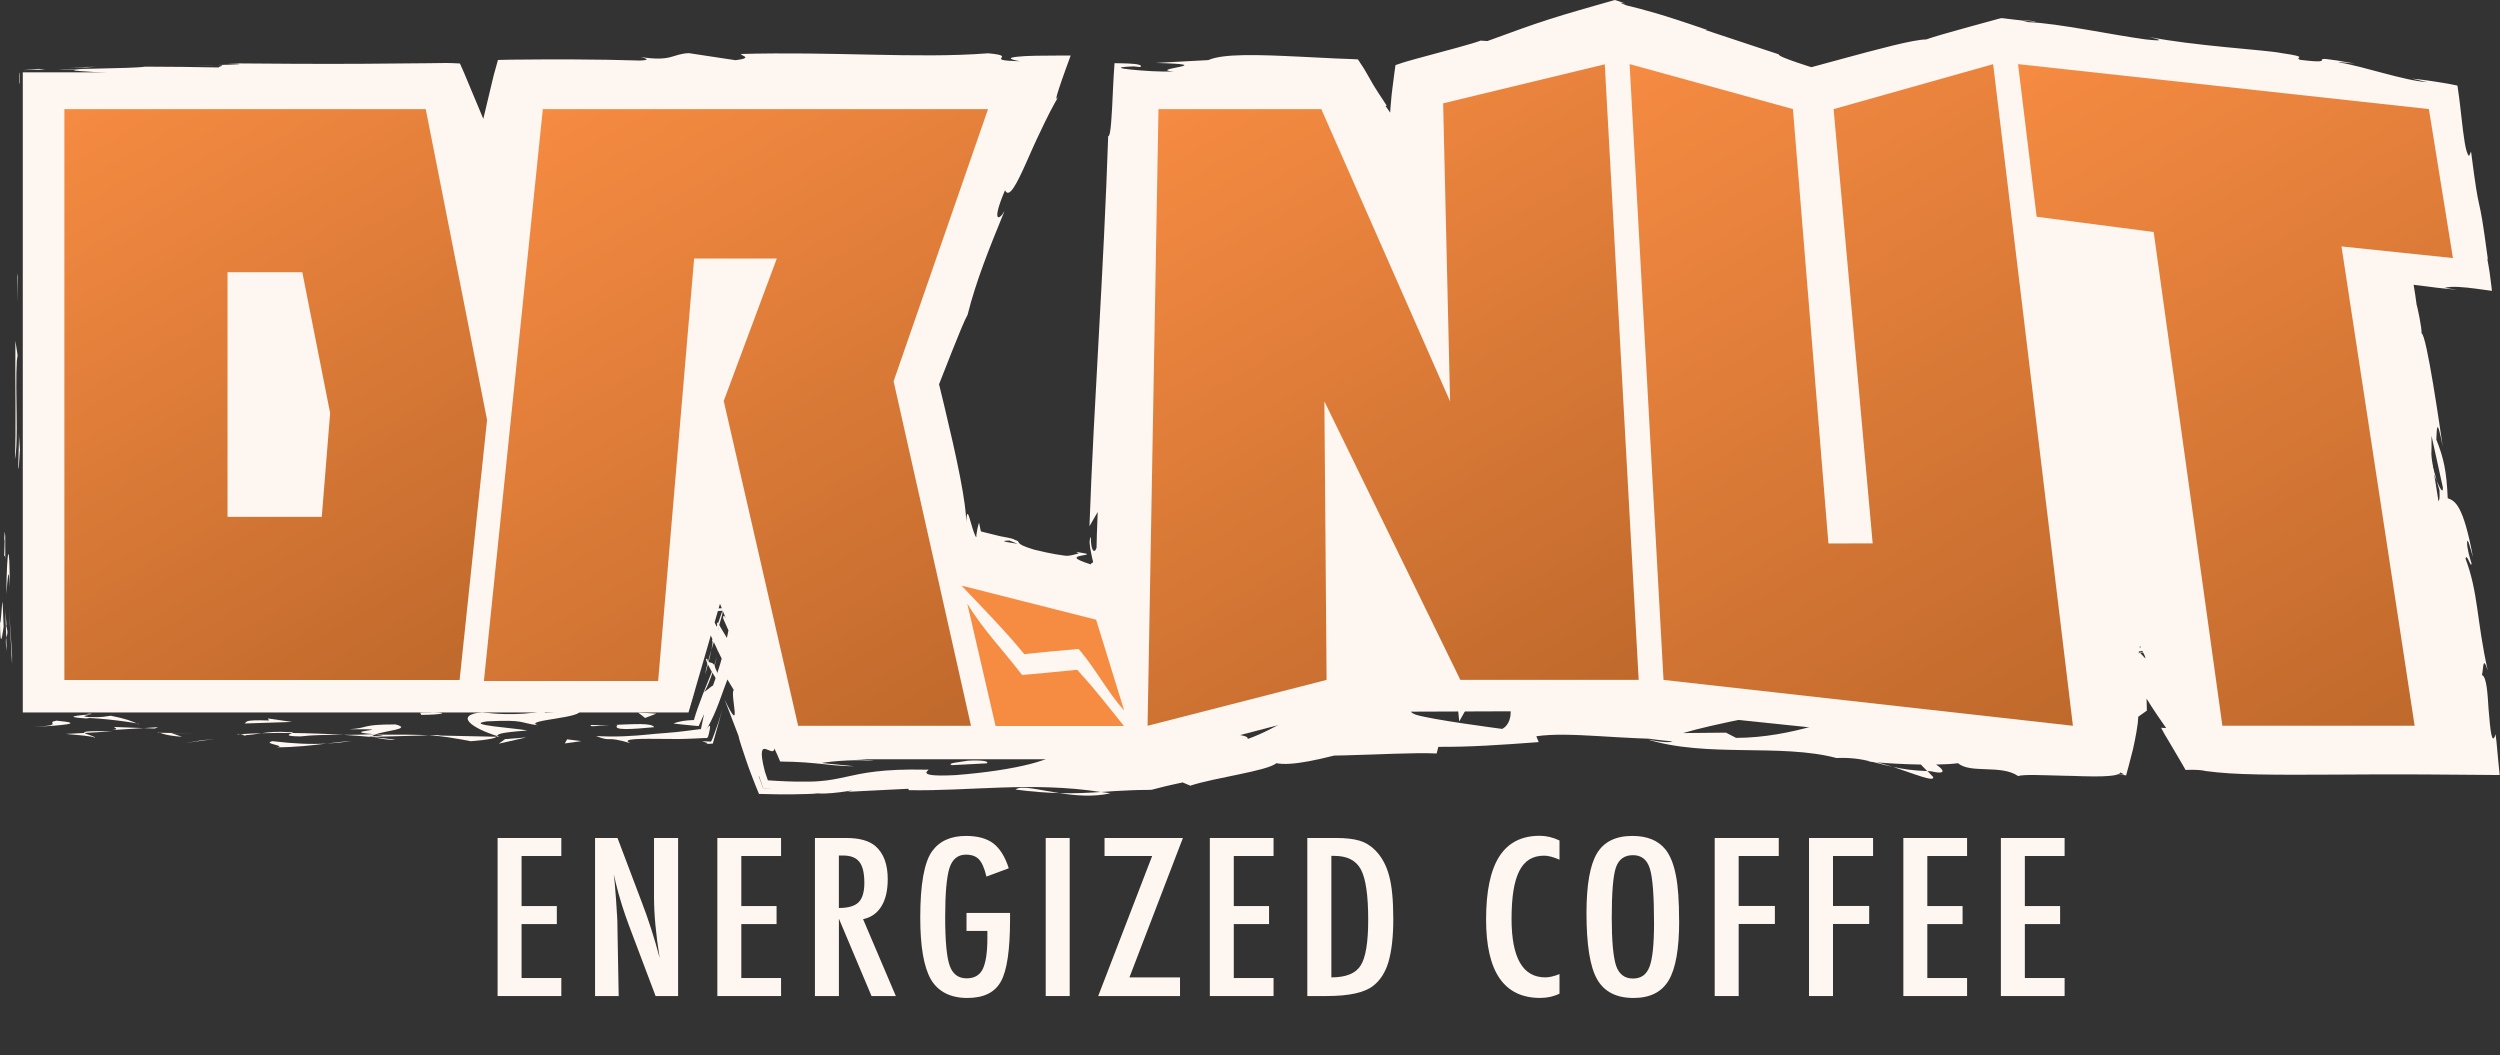 <?xml version="1.0" encoding="UTF-8"?>
<svg id="Layer_2" data-name="Layer 2" xmlns="http://www.w3.org/2000/svg" xmlns:xlink="http://www.w3.org/1999/xlink" viewBox="0 0 738.25 311.6">
  <rect x="0" y="0" width="738.25" height="311.6" fill="#333333" stroke="none"/>
  <defs>
    <linearGradient id="linear-gradient" x1="276.97" y1="219.95" x2="166.51" y2="28.63" gradientUnits="userSpaceOnUse">
      <stop offset="0" stop-color="#bf692c"/>
      <stop offset="1" stop-color="#f68b42"/>
    </linearGradient>
    <linearGradient id="linear-gradient-2" x1="462.18" y1="213.31" x2="353.75" y2="25.49" xlink:href="#linear-gradient"/>
    <linearGradient id="linear-gradient-3" x1="603.2" y1="219.48" x2="485.87" y2="16.27" xlink:href="#linear-gradient"/>
    <linearGradient id="linear-gradient-4" x1="732.76" y1="202.94" x2="618.88" y2="5.69" xlink:href="#linear-gradient"/>
    <linearGradient id="linear-gradient-5" x1="124.71" y1="207.17" x2="22.53" y2="30.19" xlink:href="#linear-gradient"/>
  </defs>
  <g id="logos">
    <path d="M302.46,193.15c5.35-.55,10.7-1.05,16.05-1.52l.77.91c4.51,5.45,7.91,11.96,12.68,17.26l-8.28-26.8-39.75-10.07c5.54,5.83,13.42,13.88,18.52,20.22Z" fill="#f68b42"/>
    <path d="M293.99,214.37l-7.29-31.55-1.05-4.51c4.91,7.96,10.33,13.37,16.17,21.02,5.42-.47,10.85-1,16.27-1.55,5.39,5.92,8.49,9.97,13.79,16.6h-37.89Z" fill="#f68b42"/>
    <g>
      <g>
        <g>
          <polygon points="6.73 21.35 134.01 21.35 143.83 45.47 149.79 21.35 308.76 21.35 272.08 113.18 283.94 162.82 328.15 172.93 331.97 21.35 399.12 21.35 412.66 43.5 414.88 21.35 476.98 2.14 534.94 21.39 591.23 7.37 724.36 26.7 734.04 83.93 709.43 80.96 732.05 223.4 647.85 223.69 631.94 190.74 624.56 224.21 487.47 209.9 392.33 210.24 338.86 224.21 230.94 224.21 212.61 178.3 203.31 210.4 6.73 210.4 6.73 21.35" fill="#fef6f0"/>
          <g>
            <path d="M5.76,24.11c.12-3.49-.07-2.24-.08-2.76-.18,5.84.13,2.62.08,2.76Z" fill="#fef6f0"/>
            <polygon points="5.17 81.74 5 80.72 5.33 89.22 5.17 81.74" fill="#fef6f0"/>
            <path d="M4.39,135.64c1.15-5.1.06-19.53.58-29.13l.23-1.58-.66-4.33c-.12,11.67.26,26.83-.15,35.05Z" fill="#fef6f0"/>
            <path d="M1.23,164.37c.55-1.77.28,6.22.32-6.7-.07.65-.1.84-.15,1.21-.02,1.16-.06,2.76-.17,5.49Z" fill="#fef6f0"/>
            <path d="M1.4,158.89c.11-5.68-.51,3.71,0,0h0Z" fill="#fef6f0"/>
            <path d="M1.08,185.1l-.31-7.48c-.35,1.56-.59,8.22-.77,5.74.07,7.67.45,6.09,1.08,1.73Z" fill="#fef6f0"/>
            <path d="M1.98,192.19l-.14-3.87c-.15.68-.22,1.7.14,3.87Z" fill="#fef6f0"/>
            <path d="M1.56,180.1l.28,8.22c.25-1.08.71-1.2-.09-3.77.41.67.03-.95-.19-4.44Z" fill="#fef6f0"/>
            <path d="M1.87,175.45c.38-4.19.66-9.61.99-2.11.06-14.3-.85-12.2-.99,2.11Z" fill="#fef6f0"/>
            <path d="M5.53,138.39l.36-5.61-.33-4.85c.17,2.42-.38,10.8-.03,10.46Z" fill="#fef6f0"/>
            <path d="M28.01,217.89c.47-.34-2.51-.99-3.07-1.45l-5.52.29c2.84.29,8.22.62,8.59,1.15Z" fill="#fef6f0"/>
            <path d="M24.93,216.44l8.26-.47c-7.38-.19-8.73.07-8.26.47Z" fill="#fef6f0"/>
            <polygon points="3.57 193.52 2.67 179.95 3.56 196.14 3.57 193.52" fill="#fef6f0"/>
            <polygon points="59.56 218.61 54.88 219.39 63.22 218.23 59.56 218.61" fill="#fef6f0"/>
            <path d="M80.49,218.87c-3.47.7,4.75,1.41,1.09,1.81,5.69,0,10.54-.58,14.91-1.11-4.64.26-9.6.06-16-.7Z" fill="#fef6f0"/>
            <path d="M103.83,218.79c-2.32.16-4.72.46-7.34.78,2.47-.14,4.89-.36,7.34-.78Z" fill="#fef6f0"/>
            <path d="M47.27,216.39c.64.24,1.87.84,6.5,1.18l-3.25-1.12c-.99-.02-2.11-.04-3.25-.07Z" fill="#fef6f0"/>
            <path d="M50.41,216.42l.11.04c3.53.09,5.97.15,7.02.17-.9-.03-3.05-.09-7.14-.21Z" fill="#fef6f0"/>
            <path d="M46.45,216.37c.3,0,.52.01.82.02-.31-.11-.5-.15-.82-.02Z" fill="#fef6f0"/>
            <path d="M9.89,214.66c.92-.05,1.96-.11,3.05-.17.53-.03,1.08-.06,1.63-.09.39-.03.79-.06,1.18-.09,1.48-.12,2.89-.25,3.85-.4,1.91-.29,1.99-.65-2.9-1.1-1.74.31-1.21.6-1.16.89.03.15-.07.3-.62.46-.69.16-2.25.33-5.03.5Z" fill="#fef6f0"/>
            <path d="M42.42,215.01l-8.78-.34c.17.27,1.76.68-.65.92l9.42-.58Z" fill="#fef6f0"/>
            <polygon points="46.71 214.73 42.42 215.01 45.67 215.14 46.71 214.73" fill="#fef6f0"/>
            <path d="M88.8,217.45c3.79-.45,7.94-.44,12.62-.45-5.02-.3-10.21-.49-15.14-.55-.7.35-2.86.97,2.52,1.01Z" fill="#fef6f0"/>
            <path d="M70.14,216.85c.26-.02.6-.04.84-.05-.52-.1-.93-.14-.84.05Z" fill="#fef6f0"/>
            <path d="M147.54,217.59c-.26-.08-.48-.16-.74-.24-.06.07-.1.15-.17.22l.91.02Z" fill="#fef6f0"/>
            <path d="M85.44,216.22c-3.77-.27-6.03-.02-8.18.3,2.82-.07,5.81-.11,9.02-.07.31-.16.37-.27-.84-.23Z" fill="#fef6f0"/>
            <path d="M116.7,218.44c-1.97-.29-4.19-.53-6.54-.76,1.92.41,5.84,1.07,6.54.76Z" fill="#fef6f0"/>
            <path d="M72.26,217.13c-.19.01-.36.03-.56.04,1.24.26,1.08.14.56-.04Z" fill="#fef6f0"/>
            <path d="M72.26,217.13c1.94-.13,3.47-.38,5-.61-2.3.06-4.43.15-6.27.28.47.09.94.21,1.27.33Z" fill="#fef6f0"/>
            <path d="M161.51,209.26c-.67,1.24-10.59,2.33-19.15,1.05-8.43.89-2.92,4.74,4.44,7.04.26-.52.26-1,8.93-1.63-3.04-.7-19.24-1.67-11.93-2.7,11.49-.57,9.41.46,15,1.14-4.75-1.53,14.62-2.17,12.11-4.47l-10.07.8c-.19-.35,3.46-.91.67-1.23Z" fill="#fef6f0"/>
            <path d="M130.27,217.03l-3.57.1c4.07.25,6.98.75,12.34,1.75,5.94-.49,7.17-.93,7.58-1.32l-17.57-.37,1.22-.16Z" fill="#fef6f0"/>
            <path d="M110.68,216.94c2.79-1.18,11.36-1.64,6.11-3.02-10.47.02-7.34.97-13.6,1.43,16.9-.12-4.85.62,7.36,1.45-3.32.17-6.31.19-9.13.2,3.04.19,5.98.41,8.74.68-.15-.03-.26-.05-.39-.08h-.08s.02,0,.02-.02c-.73-.16-.97-.26-.15-.16.06-.01.26-.02.35-.02.11-.17.43-.31.76-.45,4.89.31.77.33-.76.45-.06.06-.19.11-.21.18.02,0,.04.01.06.02l16.93-.46c-3.58-.22-8.07-.23-16.02-.19Z" fill="#fef6f0"/>
            <path d="M25.72,210.73c.53.09.5.16.54.23,1.09-.12,1.51-.2-.54-.23Z" fill="#fef6f0"/>
            <path d="M32.69,211.35c-1.23.14-2.26.54-6.26.42-3.47-.31.02-.48-.17-.8-2.41.27-8.44.68-.88,1.19l1.2-.13c6.82.36,15.57,1.72,14.38,1.86-1.99-.95-3.74-1.63-8.28-2.54Z" fill="#fef6f0"/>
            <path d="M72.17,213.65l14.1-.46-7.18-1.03.36.6c-8.02-.27-6.29.46-7.28.9Z" fill="#fef6f0"/>
            <polygon points="149.15 218.26 147.28 219.61 155.42 217.76 149.15 218.26" fill="#fef6f0"/>
            <polygon points="167.47 218.32 166.79 219.54 171.63 218.86 167.47 218.32" fill="#fef6f0"/>
            <path d="M589.6,10.46l-3.99,1.11c1.89-.51,3.11-.85,3.99-1.11Z" fill="#fef6f0"/>
            <path d="M618.21,14.07l.76-.11c-1.39-.08-1.97-.08-.76.11Z" fill="#fef6f0"/>
            <path d="M559.06,226.48c5.86,1.93,12.36,4.63,11.8,2.96l-1.68-1.74c-4.22-.13-7.42-.62-10.12-1.23Z" fill="#fef6f0"/>
            <path d="M717.98,136.36c-.02.58-.03,1.19-.05,1.79.6,1.39,1.16,2.7,1.66,3.86-.49-1.7-1.04-3.63-1.61-5.66Z" fill="#fef6f0"/>
            <path d="M712.98,132.84l-.49-7.98c.03,1.81.18,4.37.49,7.98Z" fill="#fef6f0"/>
            <path d="M433.26,19.95l-4.4,2.13c7.18-2.38,3.92-1.64,4.4-2.13Z" fill="#fef6f0"/>
            <path d="M299.88,233.16c5.21.67,9.35.95,12.99,1.05-6.27-.97-11.33-2.4-12.99-1.05Z" fill="#fef6f0"/>
            <path d="M600.96,6.27c-2.52-.27-3.61-.33-3.55-.21,2.6.29,4.07.4,3.55.21Z" fill="#fef6f0"/>
            <path d="M327.91,234.27c-.92-.17-1.82-.26-2.75-.4-3.81.26-7.64.47-12.29.34,4.63.72,9.94,1.19,15.04.06Z" fill="#fef6f0"/>
            <path d="M194.99,27.4c-.43-.05-.95-.08-1.34-.15-.13.14.47.16,1.34.15Z" fill="#fef6f0"/>
            <path d="M57.05,19.43c1.7-.04,4.48-.12,7.1-.18-1.28,0-3.42.05-7.1.18Z" fill="#fef6f0"/>
            <path d="M205.57,185.91c-1.5-3.59-.38-.51,0,0h0Z" fill="#fef6f0"/>
            <path d="M211.85,193.11c.08-.84.05-1.5-.24-1.69.25.4.31.99.24,1.69Z" fill="#fef6f0"/>
            <path d="M365.65,216.95c.11-.03.2-.05.33-.08-1.2-.03-.99-.01-.33.08Z" fill="#fef6f0"/>
            <path d="M220.5,182.04c.17-.38.34-.77.54-1.29l-16.59.81c.26.99.62,2.19,1.02,3.44-.13-.57-.38-1.49-1.02-3.44l16.59-.81s-.28.59-.54,1.29Z" fill="#fef6f0"/>
            <path d="M221.4,181.48c-.44,1.27-.79,2.26-1.12,3.21.09.54.37.17,1.12-3.21Z" fill="#fef6f0"/>
            <path d="M207.61,190.92c-.83-2.06-1.51-4.02-2.13-5.92.18.75.22,1.08.1.91.43,1.06,1.03,2.55,2.03,5.02Z" fill="#fef6f0"/>
            <path d="M332.51,165.84c-.05.32-.09.71-.15,1.05.22,2.79.28,3.64.31,3.21.02-.43-.02-2.11-.16-4.26Z" fill="#fef6f0"/>
            <path d="M638.89,189.54c-.09-.16-.17-.23-.25-.37.06.17.14.39.2.54l.05-.17Z" fill="#fef6f0"/>
            <path d="M645.85,201.67c-4.17-4.59-5.43-7.73-7.02-11.96l-1.79,5.99,8.81,5.97Z" fill="#fef6f0"/>
            <path d="M518.76,18.94l9.18,3.47c-11.46-3.03-19.53-5.87-10.97-2.46.45-.25,2.94.35,6.45,1.39,1.75.52,3.76,1.15,5.9,1.83,1.07.34,2.17.7,3.29,1.05l1.42.46.76.24.78-.19c.78-.2,1.57-.4,2.35-.59,9.23-2.35,18.45-4.7,18.93-5.57l6.34-1.26c-1.8.43-2.07.59-3.85,1.01,12.36-2.34,8.8-3.29,24.57-6.97,2.75-.62,5.1-1.12,6.29-1.32.3-.05.53-.08.67-.09.16-.02.13.02.13.04,0,.05-.5.22-1.41.49l1.45-.4c.1-.03.2-.07.3-.09l.32.02,3.12.37,6.24.74c3.61.56,2.69.7-.91.13l18.98,2.71-.15.02c2.74.16,8.93.7,11.94.99,4.78.95-2.44-.19-1.24.19l10.56,1.19c4.22,1.07-4.54.15-11.79-1,9.57,3.08,8.77.89,29.78,5.1l-9.94-1.32c6.25,1.94,14.03,2.79,25.13,5.21-2.6-.79-22.19-5.07-10.74-3.73,3.19.62,7.41,1.35,13.61,1.93-.03.64,5.98,1.42,13.49,2.56l-.64.8c8.15,1.03,7.57.48,12.41.81,9.03,1.5,10.8,2.55,12.83,3.52,3.59.63,4.84.77,4.79.65.1-.1-1.1-.46-2.14-.8-1.06-.35-2.03-.69-1.67-.78.18-.05.7-.03,1.7.07.5.06,1.13.14,1.9.23.5.07.51.06.73.08.19.02.39.04.61.06.27.09.59.11.79.24.02.3.04.59.08.87.05.28.1.56.14.83.1.69.21,1.37.31,2.05.42,2.71.86,5.34,1.34,8.04.97,5.4,2.13,11.07,3.59,18.22.93,8.49-.91-1.36-.76,1.72l2.06,7.32c.26,1.83-.11,1.29-.3,1.01.66,3.12.98,3.2,1.36,3.73.09.13.19.29.3.54.11.25.2.35.32.65.23.55.53,1.5.88,3.11.21.31.38.76.5,1.3.06.27.12.57.16.88.02.15.04.31.06.48l.03.25v.06s-.04,0-.07-.01l-.15-.03c-1.63-.32-3.72-.87-5.56-1.28-.23-.05-.47-.11-.7-.16-.4-.08-.8-.17-1.21-.25-.81-.16-1.64-.33-2.48-.49l-.77-.14-.93-.16c-.63-.1-1.26-.2-1.89-.31-1.28-.19-2.56-.39-3.84-.58-2.53-.32-4.94-.48-7.26-.63l-.86-.05c-.13,0-.3-.03-.4,0l.08.46c.11.61.22,1.21.33,1.81.23,1.19.47,2.36.74,3.49.07,1.98-.22,1.42-.59.37-.37-1.03-.82-2.55-1.02-2.02.55,3.28,1.15,6.2,1.6,8.6.52,2.74.73,3.63.99,4.88.51,2.33.88,4.02,1.23,5.62.73,3.19,1.46,6,3.3,12.77l.78,11.92c-.16-8.83,2.8,2.01,5.49,11.49.08-3.15.15-5.85.1-7.64l3.35,15.28c.04,1.9-.76.44-1.83-1.98.3,1.03.59,2.01.83,2.76.3,5.61-1.11,2.9-2.61-.91.04-1.93.07-3.85.11-5.71-1.56-3.66-3.13-7.06-3.91-6.12.33.98.77,2.88,1.18,5-.41-.96-.73-1.56-.82-1.07-.09.55.5,2.11,1.28,4.57l-1.25,3.79.83.74,1.82,20.39c1.99,7.08,4.19,13.65,6.46,21.3,1.13,3.82,2.29,7.91,3.44,12.47.58,2.28,1.15,4.68,1.72,7.21.28,1.27.56,2.57.85,3.91.27,1.32.55,2.67.84,4.06-1.23-2.92-1.87-2.96-2.48-2.69-.61.33-1.19.99-2.13.78.16-.44.23-.99.23-1.61v-.26s-.03-.37-.03-.37c-.02-.25-.04-.5-.06-.75-.05-.51-.11-1.03-.19-1.57-.31-2.15-.82-4.52-1.4-7.06-1.16-5.08-2.58-10.85-3.28-16.82.74,6.24-.28,5-.8,3.47l4.82,20.95c-.38-.06-.6.2-.7.71-.05.26-.08.58-.09.95,0,.31,0,.66.01,1.05,0,.92.22,2.21.07,3.27.72-.09,1.26.26,1.74,1.3.24.51.47,1.16.68,1.93.11.38.21.79.32,1.23,0,.05.04.12.02.15h-.14s-.29.04-.29.04c-.2.01-.4.03-.61.04-1.76.08-3.78.18-5.69.27-.5.03-1,.06-1.48.08-.74.03-1.45.06-2.14.08-1.38.06-2.65.15-3.74.26-.27-.51.11-1.03,1.9-1.39.89-.18,2.13-.31,3.82-.38.25-.02.52-.04.81-.05.25-.01.52-.02.8-.03.57-.01,1.2-.01,1.92,0-.93-.28-1.63-.43-2.25-.48-.31-.03-.6-.03-.87-.01l-.21.02-.42.02c-.28.02-.55.04-.82.06-2.15.19-4.04.64-5.92,1.1-3.76.93-7.5,1.93-13.27.93,2.6-.02,4,.14,5.03-.39-6.07.92-20.91.17-17.42-.75l2.59-.02c-4.31-.1-9.75-.16-15.53-.15-2.89.03-5.86.05-8.81.08-1.48.03-2.95.06-4.41.09-1.42.04-2.82.08-4.2.13-.86.07-1.71.13-2.53.2-.42.03-.84.06-1.25.09-.21.02-.42.03-.62.05l-.31.03h-.16s-.05-.06-.08-.09c-.76-1.27-1.54-2.46-2.3-3.53-.1-.14-.19-.27-.28-.4-.12-.19-.24-.38-.36-.56-.25-.38-.49-.74-.72-1.09-.46-.68-.89-1.28-1.29-1.78-.79-1-1.43-1.62-1.89-1.75.25-.31,4.03.57,4.99,1.26-6.04-6.59-12.13-13.15-18.28-19.68l2.62-.31.48,5.35c-1.75-3.05-9.24,5.04-8.22-7.05l1.45-17.14,10.82,15.71c.24.35.52.79.81,1.27-.17-.43-.34-.88-.53-1.4l-6.8-17.81-6.03,19.31c-1.14,3.65-2.45,8.34-3.39,16.01.97-2.66,5.04-6.04,4.43-2.25-1.25,2.42-2.07,4.05-2.67,5.33-.3.64-.55,1.19-.77,1.71-.21.5-.4.95-.59,1.43-.3.61-.58,1.26-1.02,2.09-.43.82-1.04,1.85-1.87,2.79.44-.68,1.38.2,1.99,2.19.15.5.29,1.09.37,1.69-.2.22-.49.4-.88.55-.77.28-1.95.39-3.31.21.33-.27-.12-1.31-.42-2.32-.3-1.01-.48-1.98.01-2.13-.54.26-1.16.54-1.89.8-.36.13-.75.26-1.17.38l-.64.18c-.24.06-.67.09-1,.14l-8.42,1.08c4.17-.27,1.07-3.25-2.49-4.78,1.62.96-14.19-1.64-18.61-1.72l6.87,1.69c-18.48-2.65-18.91,3.67-37.3,1.54,2.32-.62,6.04-4.6-3.26-6.13-4.5,1.61-20.05,8.12-36.52,8.15l-3-1.55-12.65.13c8.13-2.49,30.67-7,42.86-8.27-6.84-1.72-1.78-1.64-12.19-2.67-3.55-1.55,5.85-1.1,8.91-.83l-24.12-3.42c.81,2.63-18.77.49-18.07,2.71l26.56.25c.4,1.3-3.58,2.66-9.81,3.42-3.11.38-6.78.61-10.75.61-1.98,0-4.04-.06-6.13-.19-1.05-.07-2.1-.15-3.17-.25-.53-.06-1.06-.11-1.6-.17l-1.71-.21c-1.31-.31-1.6-.68-1.51-1.18.05-.24.19-.51.44-.78.3-.26.7-.58,1.16-.8,1.06-.45,1.77-.93,2.44-1.33.64-.4,1.09-.73,1.03-.95-.29.08-.76.14-1.37.18-.32.02-.62.04-1.04.04-.55,0-1.14-.05-1.76.02-.88.08-1.86.17-2.89.26-.96.08-1.97.15-2.98.21-4.01.24-7.94.28-8.73-.03l7.31-1.37c-9.61-.97-15.66,3.42-27.21.98-3.98-.16-11.9-3.32-12.59-1.78,6.51,2.95,7.81,12.08,3.49,14.32-1.4-.19-20.92-2.74-25.47-4.19-6.57-2.31,9.82-5.58,4.23-7.56-.24.71-3.86,1.6-5.37,1.88-4.18-.59,1.72-2.21-7.36-1.86-1.51,2.65-18.49-.16-4.29,2.25-4.44.39-6.81.27-9.36.06-.65-.05-1.32-.11-2.03-.16-.46-.03-.93-.05-1.43-.08-.25-.01-.5-.02-.77-.04-.26,0-.51.09-.78.14-.94.21-1.97.44-3.13.71-1,.24-2.12.52-3.38.87,3.65.81-7.6,7.99-16.03,10.96.34-.78-1.82-1.12-2.85-1.26-8.85,2.19-15.71,3.61-22.42,5.03l-2.51.53-1.19.25-.58.12c-.1.02-.19.04-.29.06h-.3c-1.68-.08-3.37-.15-5.12-.22-3.59-.12-7.39-.19-11.64-.19-1.57-.63-9.77-1.37-6.27-2.49-2.44.46-4.69,1.34-9.93,1.41-10.14-2.21,11.69-.37,3.95-3.03-.66,1.5-13.56,2.1-21.02,3.04,2.3,2.29,17.25.42,24.72-.53.04,3.2-12.98,6.55-30.74,7.94-14.12.74-6.12-2.04-8.57-1.6-13.26-.3-18.9,1.04-23.99,2.15-2.54.56-4.94,1.06-8.09,1.27-.39.02-.8.04-1.21.07-.26,0-.52.02-.79.02-.32,0-.64.01-.97.02-1.31.02-2.72,0-4.22-.02-1.51-.03-3.09-.1-4.77-.19-.83-.05-1.7-.11-2.59-.16h-.17c-.06-.01-.12,0-.13-.08l-.12-.34c-.08-.23-.16-.46-.24-.69-.16-.47-.32-.94-.49-1.43-.85-3.29-1.04-5-.88-5.9.15-.89.62-.95,1.16-.8,1.08.34,2.37,1.31,2.51-.18.64,1.34,1.2,2.61,1.71,3.85,1.29.09,2.6.03,3.78.09,1.2.04,2.34.11,3.46.18,1.09.08,2.26.17,3.21.27,3.95.39,7.44.88,11.33.84l-9.6-.94c3.66-.64,11.33-1.14,15.52-.57-1.83-.44-5.55-.68-10.41-.82-2.42-.07-5.16-.11-8.05-.14-1.4-.01-2.86-.03-4.34-.04-.74,0-1.49,0-2.25-.01-.38,0-.76,0-1.14,0h-.57s-.1,0-.14,0l-.05-.13-.11-.27c-1.13-2.89-2.3-5.86-3.47-8.85-1.2-3.1-2.4-6.21-3.57-9.25-2.31-6.08-4.41-11.9-5.96-16.79-1.93-3.14-4.85-8.73-4.44-5.7l2.64,5.92c.8,6.09-6.42-10.55-4.04-2.68-1.09-1.98-2.21-4.03-3.38-6.16l7.53-.37c-1.13,6.86-2.63,14.44-5.78,22.96-.22.15-.43.25-.66.44l-.7.57c-.46.36-.91.7-1.36,1.01.8-.62,3.52-7.66,3.9-11.17-.14,1.29-.71,3-1.46,4.95-.77,1.99-1.64,3.94-2.73,6.81-1.02,2.65-1.95,5.17-2.64,7.6-2.48.07-4.51.38-6.04,1.04,1.87.23,3.79.4,5.79.6l1.52.14c.16.06.17-.09.22-.18l.14-.3.27-.6,1.11-2.46c-.16.76-.33,1.53-.49,2.32-.08.4-.17.8-.25,1.21l-.13.62c-.03.09-.02.24-.09.28l-.28.03c-1.51.19-3.06.39-4.64.59-1.61.23-3.37.36-5.18.52-.92.07-1.85.15-2.79.22l-.67.05-.48.05-.96.1c-5.14.53-10.54.84-15.96.48,4.93,1.98,2.5-.2,10.2,2.15-1.67-.73-.77-1.06,1.35-1.21,1.06-.07,2.42-.1,3.92-.1,2.04.01,4.27.03,6.45.04,1.3,0,2.61.04,3.83,0,1.21-.05,2.38-.09,3.46-.13,1.07-.05,2.07-.1,2.96-.15,1.12.27,1-.94,1.22-1.51.3-1.3.39-2.07.17-2.1-.22-.04-.72.71-1.63,2.19.72-1.02,1.33-2.22,1.95-3.42.61-1.21,1.18-2.47,1.71-3.79.53-1.32,1.04-2.67,1.53-4.06.23-.64.54-1.54.66-1.84.16-.43.32-.86.49-1.3,1.3-3.5,2.64-7.3,5.27-11.91-.75.12-2.31,3.14.64-5.48-.07-.45-.04-1.45,0-2.08.1-.26.14-.35.23-.57-.08.17-.14.29-.22.46.01-.41,0-.45-.08.17-.91,1.99-1.76,3.57-2.33,4.15-.07-1.51.3-3.93.87-6.74l-12.05.59c2.7,5.39,5.7,12.6,7.45,15.49,1.66,5.15-1.57-1.8-1.2,1.22l3.83,6.34c-1.19,1.25,2.78,14.33-2.7,2.83l4.09,10.69c.19,1.13,1.41,4.73,2.44,7.76.53,1.59,1.13,3.14,1.74,4.72.62,1.57,1.22,3.18,1.88,4.7,3.31.09,6.59.17,9.71.13,1.55-.02,3.05-.05,4.47-.1.35-.01.7-.03,1.04-.04.31-.01.76-.03.89-.04.38-.04.75-.07,1.11-.11,5.4.4,13.63-1.71,8.93-.46l17.94-.9.17.42c17.7.33,36.45-2.6,56.69.54,2.98-.2,6.01-.43,9.54-.54.44-.01.89-.03,1.35-.04.57,0,1.16-.02,1.76-.03.77-.01,1.55,0,2.35-.05.77-.2,1.57-.4,2.37-.61.55-.14,1.11-.28,1.68-.42.53-.12,1.07-.25,1.62-.38,1.11-.25,2.27-.51,3.49-.76l2.26.96c7.28-2.41,22.63-4.3,25.42-6.64,2.25.46,5.64.16,9.66-.59,2.01-.38,4.18-.86,6.44-1.43l.43-.11.21-.05s.03,0,.05,0c.04,0,.08-.02.12-.04.08-.03.16-.04.25-.03.96-.02,1.93-.04,2.92-.06,9.93-.23,20.52-.88,27.25-.56l.5-1.96c9.26.06,18.15-.54,29.64-1.4l-.71-1.72c4.95-.74,11.33-.46,18.42-.05,3.55.21,7.28.45,11.1.62.96.04,1.92.08,2.88.11,1.33.03.68.05,2.01.2,1.93.25,3.88.46,5.83.64-.56.27-1.83.26-3.3.1-.74-.08-1.52-.2-2.3-.34l-.58-.11c-.2-.04-.41-.08-.44-.1-.15-.06-.31-.12-.46-.16.12.05.24.12.36.19l.17.1.43.12c.58.16,1.15.31,1.74.45,1.16.28,2.34.53,3.52.74,2.36.43,4.76.73,7.17.95,4.83.44,9.73.55,14.58.62,9.7.15,19.2.15,27.51,2.34,4.28-.18,7.31.33,10.22,1.03-.39-.04-.75-.04-1.05-.02.43.06,1.07.13,1.73.19,1.83.46,3.71.98,5.76,1.44-1.72-.57-3.38-1.06-4.83-1.36,3.25.29,8.2.57,13.08.65l1.88,1.93c.39.02.71.04,1.12.06,4.67,1.1,3.9-.44,1.5-1.99,2.46-.04,4.73-.16,6.5-.4,3.56,3.15,12.77.34,17.72,3.79,1.7-.55,7.8-.22,13.84-.08.75.01,1.51.03,2.25.04,1.06.04,2.1.07,3.11.1,2.03.05,3.9.07,5.5.03,3.19-.1,5.26-.44,5.55-1.15.47.43,2.48.81-.93.5l1.37.2.69.1.34.05c.06,0,.12.02.17.02l.04-.15c.23-.83.46-1.67.69-2.5.46-1.68.9-3.38,1.31-5.09.39-1.73.74-3.47,1.03-5.17.14-.85.27-1.69.38-2.52.08-.71.12-1.27.15-1.9l2.53-1.79-.24-12.15c1.24-3.02,2.19-5.25,2.82-5.92l-9.05,1.06c.09.95-.21,1.12-.97.47l11.07-1.29c.18.6.26,1.77.27,3.5.11-1.51.21-2.86.17-3.41l-11.91,1.39c7.38,11.34,5.74,10.42,13.55,21.49l-1.49-.07c.59,1.19,1.33,2.44,2.19,3.85,1.05,1.78,2.14,3.63,3.19,5.41.5.86.98,1.7,1.45,2.5.11.2.22.4.33.6l.04.07s.06,0,.09,0h.18s.35-.01.35-.01c.45,0,.9-.01,1.32-.02,1.69,0,3.06.12,4.04.37,4.47.59,9,.88,15.55,1,6.45.13,14.26.09,22.65.05,8.39-.05,17.35-.11,26.09-.05,5.89.05,11.71.09,17.32.13,1.55.01,3.09.03,4.61.04.19,0,.39.01.57,0l-.05-.53-.11-1.06c-.07-.71-.14-1.41-.21-2.11-.13-1.41-.26-2.81-.39-4.18-.1-1.37-.27-2.78-.45-4.19-.55,1.92-.96,1.47-1.26,0-.31-1.5-.53-4.19-.81-7.38-.27-4.48-.58-9.67-1.96-10.08.49-1.85.21-6.05,1.71-1.36-3.33-15-2.74-22.89-6.56-33.01.43-1.84,1.62,3.07,1.79,1.46-.37-1.19-1.46-4.7-1.31-6.34.16-1.61.99,2.12,1.73,4.46-2.86-15.41-5.27-16.63-7.46-17.43-.35-7.98-1.18-11.86-3.37-17.32.18-2.83.05-7.47,1.9,2.09-.8-5.42-4.76-33.11-6.25-33.44.04-.87-.26-2.76-.61-4.61-.18-.92-.36-1.84-.54-2.61-.07-.3-.13-.57-.19-.79-.06-.2-.1-.36-.13-.47-.26-1.99-.49-3.53-.71-4.83-.05-.32-.1-.63-.15-.93,0-.03-.02-.08,0-.1h.11s.22.04.22.04c.15.02.29.04.44.05.57.07,1.11.13,1.64.2,1.06.11,2.14.27,3.42.44.32.04.66.09,1.01.13.51.05,1.04.11,1.61.17,1.34.14,2.82.3,4.49.47l-2.11-.34-1.65-.29c.61-.13,1.23-.21,1.86-.25.7-.04,1.54-.02,2.31.02,1.58.07,3.27.28,5.15.52.95.13,1.95.26,3.01.41.27.04.54.07.81.11l.42.06.21.03c.05,0,.19.07.15-.04-.06-.53-.13-1.08-.19-1.64-.15-1.15-.3-2.36-.47-3.64-.17-1.29-.46-2.75-.73-4.24l.21.37c-.42-3.03-.76-5.47-1.03-7.47-.26-1.81-.48-3.22-.67-4.35-.38-2.26-.64-3.43-.9-4.58-.52-2.32-.98-4.6-2.38-15.52l-.59,1.31c-1.04-.87-1.6-5.71-2.3-11.9-.09-.77-.18-1.57-.27-2.38-.11-.92-.23-1.86-.34-2.82-.15-1.06-.3-2.14-.45-3.22l-.06-.41c.01-.09-.09-.07-.14-.09l-.19-.04-.78-.16-1.59-.32c-1.08-.18-2.16-.36-3.24-.53-.85-.13-1.7-.26-2.55-.39-1.69-.24-3.34-.44-4.93-.59l4.51,1.05c-6.98-.48-19.01-4.74-25.93-5.81-1.49-.33,2.42.12,4.54.31-18.06-3.26-2.48.56-16.05-1.09-2.43-.79,3.38-.71-5.72-2.02-2.24-.48-8.91-1-16.54-1.76-7.64-.75-16.24-1.74-22.4-2.98,2.7.69,5.37,1.38-.95.73-9.65-1.27-25.88-4.78-34.71-5.11-1.21-.25-1.66-.39-1.7-.47-.92-.11-1.99-.23-3.16-.36-.58-.07-1.2-.14-1.83-.22-.37-.04-.91-.14-1.36-.14l-.71.18-.63.17c-2.59.71-5.42,1.48-8.15,2.23-5.47,1.5-10.58,2.95-12.69,3.72-3.55-.04-14.71,2.98-25.02,5.78-2.58.7-5.1,1.38-7.44,2.02-.45.12-.9.24-1.33.36-.18.05-.35-.08-.52-.11-.21-.07-.42-.13-.62-.19-1.04-.34-2.02-.66-2.91-.96-3.58-1.21-5.83-2.11-5.66-2.5l-21.71-7.2.62.02c-13.81-4.79-18.84-6.05-23.86-7.27-.8-.3-1.22-.48-1.47-.6-.3-.14-.29-.17-.13-.16.13.02.39.06.63.1.22.04.42.08.5.08-.33-.12-.65-.23-.97-.35-.44-.15-.87-.31-1.3-.45l-.64-.21c-.21-.03-.43.1-.64.14-.42.12-.84.24-1.25.36-1.17.33-2.27.65-3.32.94-2.05.59-3.89,1.12-5.56,1.6-3.34.97-6.05,1.79-8.64,2.62-5.18,1.66-9.9,3.35-18.32,6.45l-1.99-.13c-2.26.89-9.74,2.85-19.14,5.39-.84.24-1.69.48-2.55.72-.91.24-1.75.56-2.65.85l-.67.22s-.13.02-.15.07l-.02.17-.05.35c-.07.46-.13.93-.2,1.4-.14.93-.24,1.92-.37,2.89-.1.77-.2,1.55-.3,2.34-.07.59-.14,1.18-.21,1.77-.13,1.19-.24,2.39-.33,3.73l-.06,1.03-.02.27v.07s-.02-.03-.03-.04l-.06-.09-.25-.37c-.33-.49-.66-.96-1.01-1.43.04-.14.13-.33.49.06-.67-.89-1.47-2.29-2.31-3.47-.42-.63-.83-1.28-1.24-1.94l-.63-1.03-1.29-2.26c-.64-1.05-1.22-2.21-1.91-3.2l-1.01-1.54-.25-.39c-.12-.06-.3-.03-.44-.05l-.91-.05c-1.21-.07-2.46-.11-3.71-.14l-1.51-.06-1.21-.06c-3.23-.16-6.41-.32-9.47-.47-12.24-.6-22.62-.94-26.94,1.01l-15.56.84c10.06.26,9.31.68,7.08,1.16-2.23.48-5.94,1.02-1.8,1.37-1.99.06-4.21.01-6.42-.1-2.22-.11-4.43-.3-6.14-.47-3.41-.35-4.87-.73.81-.94.63.06,1.27.13,1.89.2.41-.28.28-.5-.34-.68-.63-.19-1.72-.31-3.15-.37-.72-.03-1.52-.06-2.39-.07-.44,0-.89-.01-1.35-.02-.11,0-.24-.01-.34,0l-.02.34c-.02.23-.03.46-.05.69-.12,1.89-.27,3.95-.36,6.14-.09,2-.19,4.03-.28,5.94-.09,1.58-.18,3.07-.28,4.34-.21,2.54-.48,4.22-.88,4.08-.67,19.79-1.69,39.32-2.75,58.54-1.05,19.22-2.13,38.12-2.78,56.66l2.44-4.21-.25,6.47-.1,4.08c-.26.93-.74,1.21-1.09.68-.34-.53-.62-1.7-.59-3.9-.64,1.06-.32,2.64.07,4.77.12.57.24,1.12.35,1.62.07.28.13.55.19.8.02.11.1.31.06.34-.05.03-.09.05-.14.08-.36.2-.6.4-.54.55-2.9-.93-3.95-1.47-4.17-1.82-.21-.36.38-.56,1.03-.7,1.35-.27,2.7-.41,1.62-.7l-2.83-.49.78.46c-1.08.24-1.85.58-3.08.68-.15.01-.32.02-.49.02h-.14s-.24-.03-.24-.03c-.16-.02-.33-.04-.5-.06-.68-.08-1.42-.19-2.27-.34-1.68-.29-3.75-.73-6.45-1.38-6.74-2.03-3.18-2.23-5.86-2.94.05-.16-.84-.45-4.12-1.02l-4.86-1.2-.85-.22c-.13-.22-.14-.57-.22-.85l-.36-1.75c-.19.57-.36,1.22-.5,1.95-.07.36-.14.75-.2,1.15-.03.37-.24.95.05,1.05h-.23s-.11-.01-.11-.01c-.02-.02-.03-.05-.04-.08l-.15-.34c-.1-.23-.2-.47-.29-.71-.18-.48-.35-.98-.49-1.46-.34-1.15-.63-2.16-.84-2.85-.29-.95-.51-1.45-.68-1.22-.08.12-.15.41-.21.92-.03.26-.06.57-.08.93-.03.36-.04.84-.09,1.17.02-.15.04-.26.05-.45,0-.2,0-.4,0-.62,0-.43-.03-.89-.06-1.38-.07-.98-.18-2.09-.34-3.3-.32-2.42-.8-5.26-1.41-8.37-1.21-6.21-2.88-13.49-4.59-20.63-.4-1.66-.8-3.3-1.19-4.93-.13-.51-.25-1.02-.38-1.53-.07-.13.02-.25.06-.37l.14-.36.28-.71c1.17-2.98,2.28-5.8,3.27-8.31,2.13-5.38,3.8-9.44,4.65-10.92,2.49-9.9,6.21-19.18,10.9-30.63-1.47,2.72-4.03,3.69.15-6.14,1.19,2.58,3.41-1.8,6.06-7.69,1.32-2.95,2.75-6.27,4.22-9.29.48-1.02.96-2.01,1.42-2.98.51-1.06,1.02-2.09,1.54-3.09,1.03-2,2.07-3.88,3.12-5.54-1.66,2.9-1.39,1.51-.4-1.53.5-1.53,1.19-3.5,1.97-5.66.39-1.08.8-2.21,1.22-3.35l.16-.43.08-.22c-.06-.01-.16,0-.23,0h-.97c-.64,0-1.29,0-1.93,0-5.13.02-9.96.03-12.62.35-2.65.28-2.75.69.76,1.34-5.63-.14-5.8-.51-5.5-.95.26-.44,1.14-.96-3.91-1.4-10.6.83-22.28.65-34.58.4-12.3-.26-25.23-.57-38.34-.2-.41.45,3.98,1.12-1.64,1.84l-13.83-2.09c-5.17.29-4.76,2.55-14.22,1.16,1.34.34,3.33.87-.14,1.03-6.42-.2-12.87-.3-19.35-.33-3.24,0-6.49,0-9.74,0l-5.3.04c-2.35,0-4.67.04-6.97.1h-.43c-.06.02-.17-.02-.19.04l-.06.21-.23.83-.46,1.66c-.32,1.1-.62,2.22-.88,3.38l-1.02,4.29c-.35,1.46-.7,2.92-1.05,4.38l-.54,2.27-.07.29c0,.09-.03,0-.05-.04l-.06-.15-.25-.59-.5-1.2-2.05-4.9-2.83-6.77-.69-1.55-.34-.78-.09-.19c-.03-.06-.04-.15-.13-.13l-.42-.02c-1.13-.04-2.23-.13-3.39-.12l-5.75.07c-6.59.06-13.17.12-19.75.17-13.15.06-26.28-.02-39.31-.14,7.06.22,2.35.38-3.04.5,3.51.02-.08.48.61.72-7.27-.14-14.55-.23-21.82-.24-1.99.32-7.84.44-13.48.56-5.64.11-11.06.25-12.2.42l6.91-.19c-4.6.31-1.38.46,2.82.74,4.2.27,9.37.67,8.7,1.03,5.15-.25,11.93.05,19.54.45,7.61.37,16.04.87,24.48.23,3.73.3-3.18.34-1.19.64,4.28-.43,9.45-.5,19.03-.1l-1.08.13c6.73.07,12.49.16,17.83.29,2.67.07,5.23.14,7.75.21,2.47.08,4.9.16,7.35.24.69-.02,1.36,0,2,.06.42-.11.43.36.55.67.1.34.22.66.35.97,1.33,3.27,2.71,6.66,4.17,10.24,1.66,4.04,3.42,8.31,5.31,12.9.97,2.34,1.98,4.76,3.02,7.28l.2.48.02.06s.01-.03.02-.05l.03-.12.07-.25.28-1c.19-.67.38-1.35.57-2.03.39-1.38.78-2.79,1.19-4.22-.47.53-.9.96-1.31,1.3,2.53-9.02,3.28-10.67,4.72-15.08.45-3.11.17-2.82-.39-1.12-.56,1.72-1.44,4.97-2.33,8.23-.89,3.26-1.78,6.54-2.32,8.13-.55,1.61-.7,1.41-.26-1.77.91-1.63,2.49-6.68,4.4-13.35.47-1.68.97-3.44,1.48-5.25.13-.46.25-.92.38-1.38l.14-.51.07-.27c.09-.36.18-.73.26-1.1.08-.37.2-.73.29-1.09l.15-.54.08-.27c.04-.07,0-.24.14-.19.78.02,1.57.06,2.33.05h1.18c.69.01,1.38.02,2.06.04,1.36.03,2.7.06,4.01.08,2.62.06,5.09.14,7.31.26,4.44.24,7.86.62,9.31,1.29,9.99.15-2.93-1.33,7.06-1.2l2.65.74,2.53-.89c6.55.22,9.86,1.17,10.1,1.8-1.59-.09-4.52.11-6.22.14,8.5,1,23.96.04,26.87.35l-9.6-.59c13.64-.19,28.78.04,43.81.15,7.51.06,15,.07,22.25-.01,3.63-.05,7.2-.11,10.68-.23.87-.03,1.74-.06,2.6-.09.26,0,.34-.02.45-.03l.33-.04.66-.08c.94-.12,1.86-.24,2.77-.35-.22-.21-.48-.41-.77-.62,3.17-.36,5.56-.38,7.3-.39.04,0,.13-.02.14.02l-.06.15-.13.3c-.09.2-.17.39-.25.57-.17.38-.34.73-.5,1.07-.33.69-.66,1.33-.99,1.96-.67,1.27-1.3,2.48-2.03,4.08-.17.4-.36.83-.56,1.3-.33.81-.69,1.69-1.08,2.63-.76,1.9-1.62,4.09-2.59,6.68l.15-.8c-1.03,4.35-2.92,9.95-5.25,15.53,1.34-5.47-5.4,9.15-3.48,2.03-6.91,20.74-3.05,10.4-6.01,24.74l-2.33,2.65c-.85,4.95-.48,5.54-4.3,15.89,2.43-8.77-4.3,5.87-1.76-4.04-.69,1.28-1.33,2.53-1.94,3.75-.3.61-.59,1.21-.88,1.81-.14.3-.28.59-.42.89l-.2.44-.28.63c-.38.88-.75,1.75-1.12,2.61-.18.43-.35.86-.52,1.28l-.26.63-.13.32-.06.16.04.16c.39,1.75.79,3.45,1.2,5.09.15.58.3,1.16.44,1.73.14.52.28,1.04.42,1.55.29,1.01.57,1.99.85,2.94.58,1.89,1.13,3.67,1.65,5.35,2.11,6.72,3.73,11.95,3.09,17.57,5.69,9.57-2.83-19.92-.77-14.29-.1-5.1,4.44,7.96,5.8,15.11.41,1.8.54,3.53.57,5.39,0,.95,0,1.92,0,2.96.05,1.29.12,2.72.24,4.33.12,1.61.27,3.41.5,5.44.03.25.06.51.09.77l.02.2c0,.07,0,.14.08.14l.33.12c.45.16.9.32,1.37.49.95.33,1.96.67,3.05,1.01,1.09.35,2.26.7,3.5,1.07,1.07.31,2.2.63,3.37.97,1.86.54,3.91,1.06,6.18,1.57-1.8-.43-1.98-.21-3.78-.63,3.3,1.19,6.69,1.67,10.26,2.25,1.78.29,3.61.61,5.5,1.06.96.23,1.86.47,2.91.79,1.48.42,3,.88,4.61,1.42,3.53-.22,7.3.66,10.64,1.36,1.65.35,3.14.64,4.18.68.26,0,.49,0,.69-.02.1-.01.19-.03.27-.06.04-.01.08-.02.11-.04-.02-.09-.04-.17-.06-.25-.16-.67-.38-1.3-.67-1.9v.73s-.01.37-.01.37c0,.02.01.08-.01.08l-.09-.02-.17-.03-1.37-.27-2.75-.54-5.57-1.1-10.95-2.19c1.47.21,2.92.43,4.39.64,1.61.22,3.19.41,4.73.58,2.89.3,5.86.62,9.07.96.38.05.76.09,1.14.14.28.14.17-.22.18-.44l-.03-.71c-.03-.92-.06-1.87-.1-2.83-.05-1.89-.07-3.78-.06-5.72,0-1.96.05-3.96.16-6.08.03-.53.06-1.07.09-1.62.04-.52.07-1.04.11-1.58.08-.94.17-1.91.28-2.9.12.31.24.85.37,1.52.06.34.12.71.19,1.11.06.4.12.78.18,1.4.22,2.26.42,5,.56,7.29.22-1.48.32-3.03.35-4.58.02-.78.02-1.55.01-2.33v-1.11s-.04-.85-.04-.85c-.07-2.27-.14-4.56.29-6.96.62.36.93,1.84,1.08,4.01.08,1.09.11,2.35.13,3.73-.02,2.03-.04,4.24-.07,6.56-.03,4.76-.27,9.73-.34,14.75v.94s-.02.47-.02.47c.03.12-.08.05-.15.05l-.22-.04c-.57-.11-1.14-.21-1.71-.32-1.13-.19-2.24-.38-3.31-.56-2.16-.34-4.2-.61-6.1-.79,1.99.73,4.88,1.39,7.88,1.98.74.14,1.5.28,2.26.43l1.12.2.56.1.28.05c.08,0,.23.09.19-.07,0-1.63,0-3.22-.01-4.69,0-2.9.02-5.19.19-6.19.17-.98.5-.74,1.08,1.85-.35-1.82-.62-3.59-.82-5.34-.19-1.74-.3-3.46-.34-5.22-.02-.88-.03-1.76-.02-2.66.01-.73.02-1.47.04-2.23.04-1.22.11-2.49.19-3.79.32-5.22.72-11.07-.45-17.4l1.46.87c-.2-2-.82-6.15-.72-9.81l1.79,6.69c-1.44-10.24,1.68-19.63.91-29.43-.2,20.49-1.76,4.56-2.93,13.19-1.46-25.31,3.93-14.43,3.48-42.74.17,3.84-.93,14.36-1.5,8.35.34-5.38.91-12.48,1.62-15.77-.14-18.75-1.35,2.84-2.08-5.15,1.62-6.34-.54-9.22-.9-17.45l1.25-.03c.49-10.67-.13-12.1-.72-13.27-.15-.29-.29-.57-.42-.96-.13-.28-.23-.56-.29-1.06-.07-.49-.09-1.16-.07-2.07,0-.46.02-.97.05-1.55,0-.14.02-.29.03-.44v-.23c.03-.07,0-.19.11-.15.34.02.71.03,1.1.05l-.43.21-.2.1c-.07.03-.15.04-.08.21.13.51.27,1,.4,1.46.28.92.55,1.71.79,2.36-.03-.72-.11-1.53-.19-2.36l-.06-.63c.15-.04.34-.05.51-.08l1.09-.14c-.07.43-.03.87.1,1.31.68-.32,1.54-.42,2.34-.49.38-.03.76-.05,1.12-.07.48-.02.95-.05,1.41-.07.92-.04,1.81-.07,2.69-.09,3.55-.07,7.07.01,12.41.08-2.48-.71,1.4-1.96,10.86-2.09,6.45.52-3.61,1.02,9.8.68-3.03.65-6.34,1.53-12.18.69-.6.35-2.99.7-3.6,1.05,6.95.56,17.46-.22,22.32-.31-1.87,0-4.1,0-5.25-.12l9.72-.85,4.86-.4c.48-.05.79-.07,1.23-.14l.64-.1.16-.02s.07.06.1.1l.19.22c.32.8.22.94,0,.86-.11-.04-.26-.14-.42-.25-.08-.06-.16-.12-.24-.18-.13.04-.27.08-.4.12.1-.01.2-.02.3-.04.06-.02.09,0,.11.05l.08.1c.12.13.23.26.35.38.12.13.22.28.34.42l.18.23.09.12.21.28c.28.39.57.78.87,1.2l.23.32c.11.16.22.32.33.48.23.34.46.69.7,1.04.95,1.43,1.98,3,3.15,4.83-.78-.58-1.21-.59-2.4-1.87-.59-.65-1.38-1.63-2.53-3.21-.13-.19-.27-.38-.42-.58-.1-.12-.2-.25-.3-.38-.2-.27-.42-.56-.66-.87-.12-.16-.24-.32-.36-.49l-.11-.13c-.06-.08-.13-.16-.2-.25l.15.2.08.11.19.26.67.95.33.47.17.25.28.42,4.35,6.55,4.21,6.34.51.77.49.69.97,1.38,1.92,2.73c.53,1.08,2.58,4.56,4.34,7.58l.16.28c.05.06.13.28.13.12.03-.16.06-.32.09-.48.06-.31.12-.61.17-.88.11-.54.2-.99.27-1.28.15-.58.21-.52.11.68.61-4.27,1.22-9.44,1.81-14.89.28-2.7.57-5.49.86-8.35.14-1.4.28-2.81.42-4.24l.1-1.06.04-.47v-.07s0-.29,0-.29c0-.1-.02-.22-.03-.33l-.02-.18v-.09s.03-.03.05-.04c.17-.1.34-.22.56-.3l.36-.14,1.22-.44,2.45-.87c3.28-1.15,6.59-2.23,9.86-3.18.64-.33,1.96-.86,4.69-1.83,12.21-3.81,23.17-6.73,37.41-12.01l.53-.11.26-.06s.06,0,.09,0c.12.01.22.01.32.02.1.03.19.12.27.17l.12.1s.1.05.18.09l.25.11,3.96,1.72c11.37,3.46-10.75-4.6,8.17,1.19,13.39,4.09,4.75,2.28,9.35,4.01,6.76,1.75,18.51,4.76,30.53,9.38-4.09-1.19-7.22-2.35-11.02-3.53ZM662.4,20.53c-2.82-.3-8.47-.77-10.47-1.44,3.29-.19,5.72.51,10.47,1.44ZM718.96,158.04c-.73-2.02-1.01-5.28-1.11-8.99.5,2.63.92,5.63,1.11,8.99ZM223.97,229.02c.1.15.16.26.25.37.43,1.24.79,2.26,1.08,3.1l.05.16s.09.01.14.02c.1,0,.19.02.28.02.18.01.35.03.52.04.32.03.6.05.84.07.95.08,1.22.1.97.08-.25-.02-1.02-.07-2.16-.14-.25-.07-.69.12-.72-.34-.12-.33-.24-.67-.38-1.03-.26-.72-.55-1.51-.86-2.35ZM218.21,212.56c-.7-1.14-.89-.97-.91-.36.37.35.83,1.21,1.33,2.37.25.58.52,1.25.79,1.96.3.81.61,1.67.94,2.56-.12-.92-.13-1.46-.44-2.48-.3-.99-.83-2.3-1.72-4.05ZM298.09,159.62l2.4.97c-5.73-.85-4.06-.89-2.4-.97Z" fill="#fef6f0"/>
            <path d="M713.56,133.33c.08-.83.26-1.08.45-1.3-.36-1.07-.59-1.06-.45,1.3Z" fill="#fef6f0"/>
            <path d="M434.08,19.56l-.43.13c-.22.12-.33.2-.39.26l.81-.39Z" fill="#fef6f0"/>
            <path d="M417.21,202.53c2.71.26,4.22.6,5.22.95.15-.46-1.09-.84-5.22-.95Z" fill="#fef6f0"/>
            <path d="M206.53,219.84l3.55-.23c.14-.02.32.01.42-.06l.13-.45.25-.89.5-1.77c.66-2.36,1.33-4.68,1.94-7.06-.95,3.42-1.74,5.57-2.39,7.32-.34.85-.59,1.66-.96,2.29-.86-.04-1.69-.07-2.59-.11.52.35,3.67.77-.85.96Z" fill="#fef6f0"/>
            <path d="M127.88,210.27c-1.23.17-2.61.02-3.82.19l.34.65c5.24-.03,8.91-.57,3.49-.85Z" fill="#fef6f0"/>
            <path d="M193.17,214.74c-.67-1.32-5.95-.89-11.85-.68.35,0,.69-.01,1.04,0-1.74,1.8,4.55,1.25,10.8.68Z" fill="#fef6f0"/>
            <path d="M179.96,214.09c-1.82.05-3.67.07-5.45,0-.69.71,2.21.16,5.45,0Z" fill="#fef6f0"/>
            <path d="M211.27,197.38c-.68-2.74-2.31-.97-2.35-2.66-2.8-2.24,8.78,16.58,2.35,2.66Z" fill="#fef6f0"/>
            <polygon points="188.39 210.4 190.51 212.02 193.82 210.72 188.39 210.4" fill="#fef6f0"/>
            <path d="M213.33,180.34l-3.08,8.92c.31-.06.14,1.14-.15,2.59,1.68-5.56,3.79-11.58,3.24-11.5Z" fill="#fef6f0"/>
            <path d="M210.09,191.85c-.88,2.9-1.65,5.67-1.86,7.36.44-1.58,1.37-4.97,1.86-7.36Z" fill="#fef6f0"/>
            <path d="M200.98,209.92l1.46.17.37.04.19.02c.06,0,.15.04.15-.03l.26-.58,1.94-6.27-1.5,4.34-.73,2.11-.09.26c-.06.05-.19,0-.28.01l-.59-.03-1.18-.06Z" fill="#fef6f0"/>
            <path d="M281.06,225.95l10.29-.53c1.05-.64-1.76-1.04-5.59-.78-2.46.45-6.28.69-4.7,1.31Z" fill="#fef6f0"/>
            <path d="M249.95,220.92c2.78.37,2.97.78,4.54,1.38l.31-2.27-4.85.89Z" fill="#fef6f0"/>
            <path d="M279.95,220.31c1.02-.64,14.93-1.89,1.89-1.7-1.04.64-11.35,1.2-1.89,1.7Z" fill="#fef6f0"/>
            <polygon points="433.14 209.07 430.52 209.11 430.91 213.04 433.14 209.07" fill="#fef6f0"/>
            <path d="M570.31,208.73c-12.02-2.23-3.11,1.95-13.95-.36-2.94.56,8.85,1.88,5.86,2.32,7.41-.12,11.19.83,8.09-1.95Z" fill="#fef6f0"/>
            <path d="M562.23,210.69c-1.19.02-2.45.06-3.79.15,2.14,0,3.16-.07,3.79-.15Z" fill="#fef6f0"/>
            <polygon points="28.33 19.73 20.49 19.86 25.55 19.9 28.33 19.73" fill="#fef6f0"/>
            <path d="M13.28,20.57l-1.85-.23-4.71.38c1.77-.06,5.21-.18,6.55-.14Z" fill="#fef6f0"/>
            <path d="M683.67,25.62l.62-.12c-1.17-.42-2.97-.73-6.6-1.34l5.98,1.46Z" fill="#fef6f0"/>
            <polygon points="580.19 13.5 581.97 13.08 578.49 13.28 580.19 13.5" fill="#fef6f0"/>
            <path d="M492.36,11.89c3.46,1.14,7.58,2.31,11.05,3.45-7.6-2.31-11.72-4.57-11.05-3.45Z" fill="#fef6f0"/>
          </g>
        </g>
        <g>
          <path d="M146.94,247.46h18.82v5.32h-11.74v14.78h10.41v5.32h-10.41v15.93h11.74v5.32h-18.82v-46.67Z" fill="#fef6f0"/>
          <path d="M175.75,247.46h6.6l7.04,18.62c2.04,5.26,3.85,10.87,5.41,16.84-.57-3.61-.99-6.87-1.26-9.79-.27-2.92-.41-5.67-.41-8.25v-17.41h7.11v46.67h-6.64l-7.93-21.01c-.73-1.95-1.41-3.96-2.06-6.01s-1.24-4.21-1.79-6.47c-.05-.28-.12-.62-.22-1.03-.1-.4-.22-.87-.36-1.39.07.52.12.97.17,1.34.04.37.08.69.1.95l.38,4.75.37,5.77c.02.32.04.71.05,1.18s.02.99.02,1.57l.37,20.34h-6.98v-46.67Z" fill="#fef6f0"/>
          <path d="M211.83,247.46h18.82v5.32h-11.74v14.78h10.41v5.32h-10.41v15.93h11.74v5.32h-18.82v-46.67Z" fill="#fef6f0"/>
          <path d="M240.64,247.46h9.33c3.86,0,6.73.82,8.61,2.45,2.38,2.12,3.57,5.35,3.57,9.7,0,3.34-.63,6.03-1.89,8.06-1.26,2.02-3.06,3.28-5.39,3.76l9.67,22.7h-7.18l-9.63-22.85v22.85h-7.08v-46.67ZM247.72,268.13c2.75,0,4.68-.56,5.82-1.69,1.13-1.13,1.7-3.03,1.7-5.71,0-1.45-.12-2.69-.36-3.72s-.61-1.86-1.12-2.51c-.51-.64-1.17-1.12-1.97-1.42-.81-.3-1.76-.45-2.88-.45h-1.19v15.51Z" fill="#fef6f0"/>
          <path d="M285.41,269.58h12.86v1.81c0,9.09-.9,15.22-2.69,18.41-1.77,3.26-5.08,4.9-9.94,4.9s-8.59-1.81-10.72-5.44c-2.11-3.63-3.17-9.72-3.17-18.29,0-9.79,1.16-16.31,3.47-19.56,2.18-3.04,5.52-4.56,10.04-4.56,3.45,0,6.14.74,8.07,2.21,1.95,1.49,3.47,3.94,4.56,7.34l-6.6,2.45c-.29-1.23-.62-2.26-.99-3.1-.36-.84-.76-1.49-1.19-1.95-.86-.95-2.16-1.42-3.88-1.42-2.36,0-3.97,1.29-4.83,3.87-.86,2.7-1.29,7.55-1.29,14.54s.44,11.86,1.33,14.36c.88,2.5,2.55,3.75,5,3.75,2.25,0,3.82-.89,4.73-2.66.93-1.89,1.4-4.94,1.4-9.13v-2.21h-6.16v-5.32Z" fill="#fef6f0"/>
          <path d="M308.8,247.46h7.08v46.67h-7.08v-46.67Z" fill="#fef6f0"/>
          <path d="M326.17,247.46h23.14l-15.79,41.17h14.94v5.5h-24.16l15.93-41.35h-14.06v-5.32Z" fill="#fef6f0"/>
          <path d="M357.26,247.46h18.82v5.32h-11.74v14.78h10.41v5.32h-10.41v15.93h11.74v5.32h-18.82v-46.67Z" fill="#fef6f0"/>
          <path d="M386.06,247.46h8.71c2.65,0,4.89.26,6.7.79,1.68.5,3.18,1.4,4.49,2.69,1.97,1.93,3.38,4.45,4.22,7.56.84,3,1.26,7.3,1.26,12.91,0,5.14-.47,9.33-1.4,12.57-.91,3.1-2.41,5.47-4.49,7.1-2.56,2.04-7.16,3.05-13.78,3.05h-5.72v-46.67ZM393.14,288.62c4.31,0,7.19-1.16,8.64-3.48,1.5-2.32,2.25-6.82,2.25-13.51,0-7.19-.71-12.14-2.14-14.84-1.43-2.7-4.05-4.05-7.86-4.05h-.88v35.88Z" fill="#fef6f0"/>
          <path d="M460.52,248.21v5.65c-1.82-.79-3.33-1.18-4.56-1.18-1.68,0-3.12.37-4.32,1.1-1.2.74-2.2,1.87-2.98,3.4-.78,1.53-1.36,3.47-1.74,5.82-.37,2.35-.56,5.12-.56,8.33,0,11.53,3.32,17.29,9.97,17.29,1.16,0,2.55-.32,4.19-.97v5.77c-1.7.85-3.61,1.27-5.72,1.27-10.64,0-15.96-7.72-15.96-23.15,0-8.34,1.3-14.55,3.9-18.62,2.6-4.07,6.57-6.11,11.93-6.11,1.97,0,3.92.46,5.85,1.39Z" fill="#fef6f0"/>
          <path d="M495.86,271.94c0,8.24-1.03,14.1-3.1,17.56-2.06,3.47-5.52,5.2-10.38,5.2-5.1,0-8.7-1.86-10.79-5.59-2.06-3.65-3.1-10.13-3.1-19.44,0-8.3,1.02-14.18,3.06-17.62,2.06-3.47,5.56-5.2,10.48-5.2,4.4,0,7.67,1.34,9.8,4.02,1.41,1.79,2.43,4.34,3.06,7.65.63,3.06.95,7.54.95,13.42ZM488.44,272.6c0-8.08-.41-13.44-1.23-16.08-.82-2.66-2.48-3.99-5-3.99s-4.2,1.22-5.04,3.66c-.82,2.46-1.22,7.4-1.22,14.81,0,6.83.43,11.57,1.29,14.21.88,2.5,2.54,3.75,4.97,3.75s4.02-1.17,4.9-3.51c.88-2.32,1.33-6.6,1.33-12.85Z" fill="#fef6f0"/>
          <path d="M506.35,247.46h18.92v5.32h-11.84v14.75h10.69v5.32h-10.69v21.28h-7.08v-46.67Z" fill="#fef6f0"/>
          <path d="M534.2,247.46h18.92v5.32h-11.84v14.75h10.69v5.32h-10.69v21.28h-7.08v-46.67Z" fill="#fef6f0"/>
          <path d="M562.06,247.46h18.82v5.32h-11.74v14.78h10.41v5.32h-10.41v15.93h11.74v5.32h-18.82v-46.67Z" fill="#fef6f0"/>
          <path d="M590.86,247.46h18.82v5.32h-11.74v14.78h10.41v5.32h-10.41v15.93h11.74v5.32h-18.82v-46.67Z" fill="#fef6f0"/>
        </g>
        <g>
          <path d="M194.34,201.09h-51.44s17.4-168.87,17.4-168.87h131.47l-27.89,80.37,22.85,101.73h-51.04l-21.97-95.92,15.67-42.06h-24.41s-10.63,124.75-10.63,124.75Z" fill="url(#linear-gradient)"/>
          <path d="M391.09,118.52l.65,82.25-52.86,13.55,3.22-182.1h48.08l38.03,86.3-2.05-88.01,47.73-11.52,10.01,181.78h-52.66l-40.15-82.25Z" fill="url(#linear-gradient-2)"/>
          <path d="M541.48,32.22l47.09-13.27,23.56,195.37-120.89-13.54-10.02-181.84,48.23,13.27,10.48,128.28,13.07-.03-11.54-128.25Z" fill="url(#linear-gradient-3)"/>
          <path d="M635.98,68.51l-34.56-4.5-5.49-45.07,121.32,13.27,7.1,43.99-32.91-3.43,21.6,141.54h-56.77l-20.29-145.81Z" fill="url(#linear-gradient-4)"/>
          <path d="M143.83,124l-8.11,76.81H19.01V32.22h106.71l18.11,91.78ZM95.02,152.64l2.47-30.66-8.22-41.59h-22.08v72.25h27.83Z" fill="url(#linear-gradient-5)"/>
        </g>
      </g>
      <path d="M302.46,193.15c5.35-.55,10.7-1.05,16.05-1.52l.77.91c4.51,5.45,7.91,11.96,12.68,17.26l-8.28-26.8-39.75-10.07c5.54,5.83,13.42,13.88,18.52,20.22Z" fill="#f68b42"/>
      <path d="M293.99,214.37l-7.29-31.55-1.05-4.51c4.91,7.96,10.33,13.37,16.17,21.02,5.42-.47,10.85-1,16.27-1.55,5.39,5.92,8.49,9.97,13.79,16.6h-37.89Z" fill="#f68b42"/>
    </g>
  </g>
</svg>